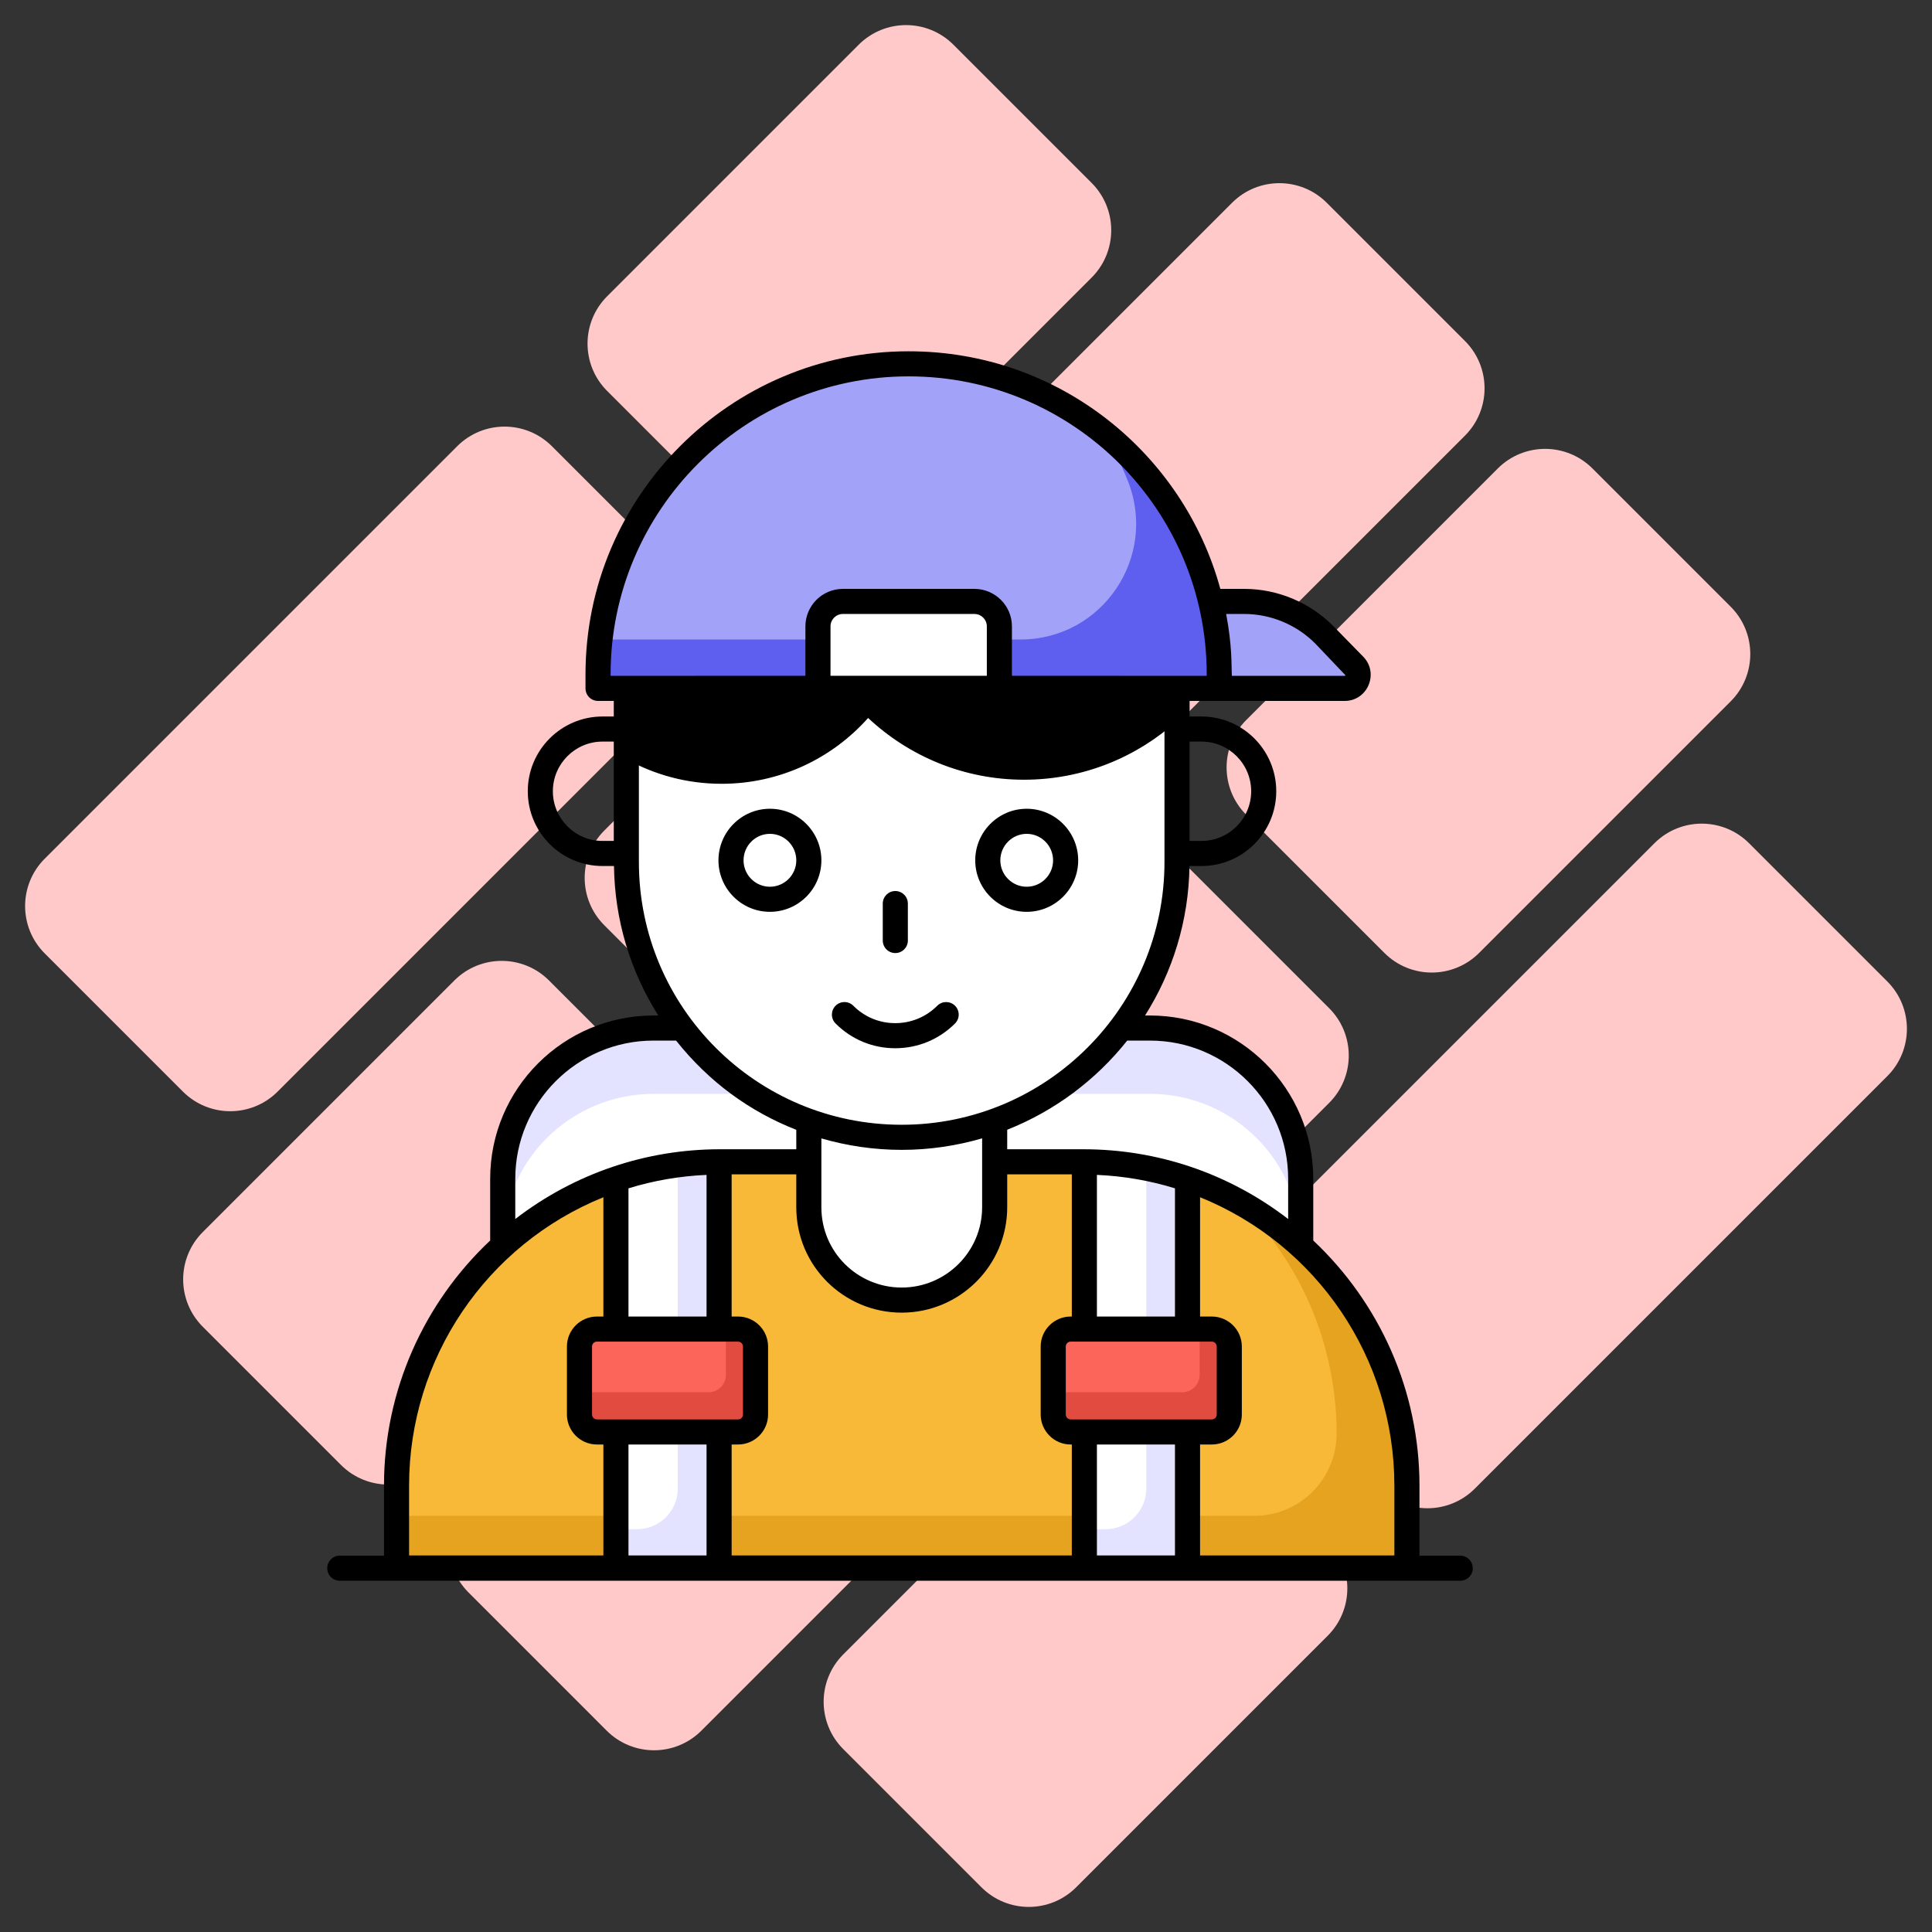 <svg width="196" height="196" viewBox="0 0 196 196" fill="none" xmlns="http://www.w3.org/2000/svg">
<rect x="0" y="0" width="196" height="196" fill="#333333" stroke="none"/>
<path d="M148.618 44.198L84.931 107.885C82.278 110.537 77.978 110.537 75.325 107.885L61.305 93.865C58.652 91.212 58.652 86.911 61.305 84.258L124.991 20.572C127.644 17.919 131.945 17.919 134.598 20.572L148.618 34.592C151.271 37.244 151.271 41.545 148.618 44.198ZM69.719 123.097L44.198 148.618C41.545 151.271 37.244 151.271 34.592 148.618L20.572 134.598C17.919 131.945 17.919 127.644 20.572 124.991L46.093 99.47C48.746 96.817 53.047 96.817 55.699 99.47L69.719 113.49C72.372 116.143 72.372 120.444 69.719 123.097ZM191.465 109.175L149.619 151.021C146.966 153.674 142.665 153.674 140.012 151.021L125.992 137.001C123.339 134.349 123.339 130.048 125.992 127.395L167.839 85.548C170.492 82.895 174.793 82.895 177.445 85.548L191.465 99.568C194.118 102.221 194.118 106.522 191.465 109.175ZM134.696 165.944L109.175 191.465C106.522 194.118 102.221 194.118 99.568 191.465L85.548 177.445C82.895 174.793 82.895 170.492 85.548 167.839L111.069 142.318C113.722 139.665 118.023 139.665 120.676 142.318L134.696 156.338C137.349 158.99 137.349 163.291 134.696 165.944Z" fill="#FFC9C9"/>
<path d="M70.01 68.895L28.163 110.742C25.51 113.395 21.209 113.395 18.556 110.742L4.536 96.722C1.884 94.069 1.884 89.768 4.536 87.115L46.383 45.269C49.036 42.616 53.337 42.616 55.99 45.269L70.01 59.289C72.663 61.941 72.663 66.242 70.01 68.895ZM61.595 30.057L87.116 4.535C89.769 1.883 94.07 1.883 96.723 4.535L110.743 18.555C113.396 21.208 113.396 25.509 110.743 28.162L85.222 53.683C82.569 56.336 78.268 56.336 75.615 53.683L61.595 39.663C58.942 37.011 58.942 32.709 61.595 30.057Z" fill="#FFC9C9"/>
<path d="M134.842 111.887L71.155 175.574C68.502 178.227 64.201 178.227 61.549 175.574L47.529 161.554C44.876 158.901 44.876 154.6 47.529 151.947L111.215 88.261C113.868 85.608 118.169 85.608 120.822 88.261L134.842 102.281C137.494 104.934 137.494 109.235 134.842 111.887ZM126.427 73.049L151.948 47.528C154.601 44.875 158.902 44.875 161.555 47.528L175.575 61.548C178.228 64.201 178.228 68.501 175.575 71.154L150.054 96.675C147.401 99.328 143.1 99.328 140.447 96.675L126.427 82.656C123.774 80.003 123.774 75.702 126.427 73.049Z" fill="#FFC9C9"/>
<path d="M131.954 148.642V119.588C131.954 111.142 125.108 104.295 116.662 104.295H66.293C57.847 104.295 51 111.142 51 119.588V148.642H131.954Z" fill="white"/>
<path d="M131.953 119.581V126.259C131.953 117.812 125.113 110.973 116.666 110.973H66.297C57.851 110.973 50.996 117.812 50.996 126.259V119.581C50.996 111.135 57.851 104.295 66.297 104.295H116.666C125.113 104.295 131.953 111.135 131.953 119.581Z" fill="#E4E3FF"/>
<path d="M142.73 150.718V159.071H40.227V150.718C40.227 132.575 54.934 117.867 73.078 117.867H109.879C128.022 117.867 142.73 132.575 142.73 150.718Z" fill="#F9B938"/>
<path d="M142.73 150.713V159.071H40.223V153.779H127.253C131.86 153.779 135.596 150.044 135.596 145.436C135.596 136.208 131.793 127.85 125.646 121.895C135.832 127.467 142.73 138.286 142.73 150.713Z" fill="#E5A320"/>
<path d="M72.949 117.864V159.092H62.484V119.607C65.767 118.491 69.284 117.875 72.949 117.864ZM120.472 119.607V159.092H110.007V117.864C113.672 117.875 117.189 118.491 120.472 119.607Z" fill="white"/>
<path d="M72.95 117.859V159.09H62.488V155.136H64.63C66.911 155.136 68.76 153.287 68.76 151.006V118.147C70.135 117.964 71.523 117.859 72.95 117.859ZM120.479 119.601V159.09H110.004V155.136H112.159C114.44 155.136 116.289 153.287 116.289 151.006V118.488C117.729 118.763 119.117 119.143 120.479 119.601Z" fill="#E4E3FF"/>
<path d="M76.648 136.604V143.502C76.648 144.479 75.856 145.271 74.88 145.271H60.558C59.581 145.271 58.789 144.479 58.789 143.502V136.604C58.789 135.627 59.581 134.835 60.558 134.835H74.88C75.856 134.835 76.648 135.627 76.648 136.604Z" fill="#FC6559"/>
<path d="M76.654 136.609V143.496C76.654 144.478 75.855 145.277 74.873 145.277H60.562C59.58 145.277 58.781 144.478 58.781 143.496V141.244H71.875C72.857 141.244 73.642 140.458 73.642 139.476V134.828H74.873C75.855 134.828 76.654 135.627 76.654 136.609Z" fill="#E24B40"/>
<path d="M136.416 69.836H123.693V68.415C123.693 65.868 123.385 63.388 122.809 61.015H126.241C129.297 61.015 132.22 62.248 134.365 64.42L137.381 67.503C138.239 68.375 137.623 69.836 136.416 69.836Z" fill="#A2A2F9"/>
<path d="M123.695 68.414V69.835H60.672V68.414C60.672 51.013 74.775 36.909 92.177 36.909C100.878 36.909 108.761 40.435 114.458 46.133C120.169 51.844 123.695 59.713 123.695 68.414Z" fill="#A2A2F9"/>
<path d="M123.695 68.414V69.835H60.672V68.414C60.672 51.013 74.775 36.909 92.177 36.909C100.878 36.909 108.761 40.435 114.458 46.133C120.169 51.844 123.695 59.713 123.695 68.414Z" fill="#A2A2F9"/>
<path d="M123.7 68.415V69.83H60.668V68.415C60.668 67.221 60.742 66.042 60.874 64.877H103.534C111.835 64.877 117.49 56.49 114.416 48.779C113.598 46.727 112.674 44.908 111.657 43.65C112.644 44.417 113.573 45.242 114.457 46.127C120.177 51.846 123.7 59.718 123.7 68.415Z" fill="#5E5EEF"/>
<path d="M101.385 63.545V69.836H82.98V63.545C82.98 62.148 84.113 61.015 85.511 61.015H98.854C100.252 61.015 101.385 62.148 101.385 63.545ZM100.908 113.749V122.476C100.908 127.679 96.678 131.895 91.474 131.895C88.88 131.895 86.521 130.834 84.811 129.138C83.101 127.428 82.055 125.085 82.055 122.476V113.749C85.003 114.81 88.172 115.385 91.474 115.385C94.791 115.385 97.96 114.81 100.908 113.749Z" fill="white"/>
<path d="M119.407 69.83V87.445C119.407 102.879 106.907 115.379 91.473 115.379C83.763 115.379 76.776 112.254 71.72 107.198C66.664 102.142 63.539 95.155 63.539 87.445V69.83H119.407Z" fill="white"/>
<path d="M119.407 69.83V73.132C115.309 76.832 109.855 79.102 103.885 79.102C97.767 79.102 92.21 76.714 88.068 72.837C84.427 76.935 79.12 79.515 73.209 79.515C69.686 79.515 66.399 78.601 63.539 77.009V69.83H119.407Z" fill="black"/>
<path d="M124.711 136.604V143.502C124.711 144.479 123.919 145.271 122.942 145.271H108.62C107.643 145.271 106.852 144.479 106.852 143.502V136.604C106.852 135.627 107.643 134.835 108.62 134.835H122.942C123.919 134.835 124.711 135.627 124.711 136.604Z" fill="#FC6559"/>
<path d="M124.716 136.609V143.496C124.716 144.478 123.918 145.277 122.936 145.277H108.624C107.642 145.277 106.844 144.478 106.844 143.496V141.244H119.937C120.919 141.244 121.705 140.458 121.705 139.476V134.828H122.935C123.917 134.828 124.716 135.627 124.716 136.609Z" fill="#E24B40"/>
<path d="M78.108 92.504C80.987 92.504 83.329 90.162 83.329 87.283C83.329 84.396 80.987 82.048 78.108 82.048C75.23 82.048 72.887 84.396 72.887 87.283C72.887 90.162 75.23 92.504 78.108 92.504ZM78.108 84.593C79.584 84.593 80.784 85.8 80.784 87.283C80.784 88.758 79.584 89.959 78.108 89.959C76.633 89.959 75.432 88.758 75.432 87.283C75.432 85.8 76.633 84.593 78.108 84.593ZM104.159 92.504C107.038 92.504 109.381 90.162 109.381 87.283C109.381 84.396 107.038 82.048 104.159 82.048C101.279 82.048 98.937 84.396 98.937 87.283C98.937 90.162 101.279 92.504 104.159 92.504ZM104.159 84.593C105.635 84.593 106.835 85.8 106.835 87.283C106.835 88.758 105.635 89.959 104.159 89.959C102.683 89.959 101.482 88.758 101.482 87.283C101.482 85.8 102.683 84.593 104.159 84.593ZM90.829 96.687C91.533 96.687 92.102 96.117 92.102 95.414V91.667C92.102 90.963 91.533 90.394 90.829 90.394C90.126 90.394 89.556 90.963 89.556 91.667V95.414C89.556 96.118 90.126 96.687 90.829 96.687ZM90.809 106.343C90.813 106.343 90.817 106.343 90.82 106.343C93.112 106.343 95.268 105.452 96.887 103.831C97.384 103.334 97.384 102.528 96.887 102.031C96.39 101.534 95.585 101.534 95.087 102.031C93.948 103.171 92.433 103.797 90.82 103.797H90.813C89.207 103.796 87.701 103.168 86.571 102.034C86.075 101.535 85.27 101.532 84.771 102.029C84.273 102.525 84.27 103.33 84.766 103.828C86.376 105.447 88.522 106.34 90.809 106.343Z" fill="black"/>
<path d="M148.139 157.819H144.004V150.714C144.004 141.075 139.946 132.163 133.229 125.848V119.587C133.229 110.453 125.798 103.022 116.664 103.022H116.163C118.951 98.618 120.594 93.425 120.671 87.857H121.89C126.072 87.857 129.475 84.454 129.475 80.272C129.475 76.089 126.072 72.688 121.89 72.688H120.682V71.109C126.517 71.109 130.857 71.109 136.418 71.109C138.752 71.109 139.933 68.281 138.292 66.614L135.272 63.526C132.897 61.121 129.606 59.742 126.243 59.742H123.802C120.051 46.002 107.461 35.637 92.176 35.637C74.102 35.637 59.398 50.34 59.398 68.414V69.836C59.398 70.54 59.968 71.109 60.671 71.109H62.268V72.688H61.127C56.945 72.688 53.543 76.089 53.543 80.272C53.543 84.454 56.945 87.857 61.127 87.857H62.288C62.363 93.311 63.931 98.515 66.786 103.022H66.295C57.16 103.022 49.728 110.453 49.728 119.587V125.849C43.013 132.164 38.955 141.075 38.955 150.714V157.819H34.472C33.769 157.819 33.199 158.388 33.199 159.091C33.199 159.795 33.769 160.364 34.472 160.364C99.144 160.364 83.099 160.364 148.139 160.364C148.842 160.364 149.411 159.795 149.411 159.091C149.411 158.388 148.842 157.819 148.139 157.819ZM63.758 120.556C66.332 119.763 68.986 119.307 71.678 119.192V133.562H63.758V120.556ZM91.475 116.653C94.308 116.653 97.044 116.239 99.636 115.484V122.475C99.636 126.967 95.975 130.621 91.475 130.621C87.016 130.621 83.328 127.029 83.328 122.475V115.491C85.943 116.247 88.677 116.653 91.475 116.653ZM91.475 133.167C97.379 133.167 102.181 128.371 102.181 122.475V119.137H108.735V133.562H108.618C106.942 133.562 105.577 134.927 105.577 136.604V143.502C105.577 145.178 106.942 146.543 108.618 146.543H108.735V157.797H74.224V146.543H74.879C76.555 146.543 77.92 145.178 77.92 143.502V136.604C77.92 134.927 76.555 133.562 74.879 133.562H74.224V119.137H80.782V122.475C80.782 128.434 85.609 133.167 91.475 133.167ZM119.2 146.543V157.797H111.281V146.543H119.2ZM108.618 143.998C108.345 143.998 108.122 143.775 108.122 143.502V136.604C108.122 136.33 108.345 136.108 108.618 136.108H122.94C123.214 136.108 123.436 136.33 123.436 136.604V143.502C123.436 143.775 123.214 143.998 122.94 143.998H108.618ZM119.2 133.562H111.281V119.192C113.973 119.308 116.627 119.763 119.2 120.556V133.562ZM74.879 136.108C75.152 136.108 75.374 136.33 75.374 136.604V143.502C75.374 143.775 75.152 143.998 74.879 143.998H60.557C60.283 143.998 60.061 143.775 60.061 143.502V136.604C60.061 136.33 60.283 136.108 60.557 136.108H74.879ZM71.678 146.543V157.797H63.758V146.543H71.678ZM141.458 150.714V157.797H121.746V146.543H122.94C124.617 146.543 125.982 145.178 125.982 143.502V136.604C125.982 134.927 124.617 133.562 122.94 133.562H121.746V121.459C133.602 126.265 141.458 137.791 141.458 150.714ZM116.664 105.567C124.394 105.567 130.683 111.856 130.683 119.587V123.667C124.607 118.989 117.377 116.611 110.008 116.592H102.181V114.611C106.995 112.707 111.184 109.561 114.354 105.567H116.664ZM121.89 75.233C124.669 75.233 126.93 77.494 126.93 80.272C126.93 83.051 124.669 85.312 121.89 85.312H120.682V75.233L121.89 75.233ZM100.113 68.557H84.254V63.545C84.254 62.851 84.818 62.287 85.511 62.287H98.855C99.549 62.287 100.113 62.851 100.113 63.545L100.113 68.557ZM126.243 62.287C128.93 62.287 131.561 63.391 133.456 65.31L136.499 68.508C136.475 68.564 136.447 68.564 136.418 68.564H124.967C124.915 67.435 125.018 65.611 124.392 62.287L126.243 62.287ZM61.944 68.414C61.944 51.745 75.506 38.182 92.176 38.182C108.913 38.182 122.422 51.73 122.422 68.414V68.564C95.338 68.555 104.679 68.558 102.659 68.557V63.545C102.659 61.448 100.952 59.742 98.855 59.742H85.511C83.415 59.742 81.708 61.448 81.708 63.545V68.557C79.982 68.558 88.325 68.555 61.944 68.564V68.414ZM56.088 80.272C56.088 77.494 58.349 75.233 61.127 75.233H62.268V85.312H61.127C58.349 85.312 56.088 83.051 56.088 80.272ZM64.814 71.109C84.928 71.109 100.499 71.109 118.136 71.109C118.136 75.23 118.136 83.293 118.136 87.446C118.136 102.147 106.176 114.107 91.475 114.107C76.738 114.107 64.814 102.186 64.814 87.446V71.109ZM52.274 119.587C52.274 111.856 58.564 105.567 66.295 105.567H68.588C71.962 109.813 76.116 112.786 80.782 114.62V116.592H72.947C65.628 116.611 58.384 118.965 52.274 123.668V119.587ZM41.501 150.714C41.501 137.791 49.357 126.264 61.213 121.459V133.562H60.557C58.88 133.562 57.515 134.927 57.515 136.604V143.502C57.515 145.178 58.88 146.543 60.557 146.543H61.213V157.797H41.501V150.714Z" fill="black"/>
</svg>

